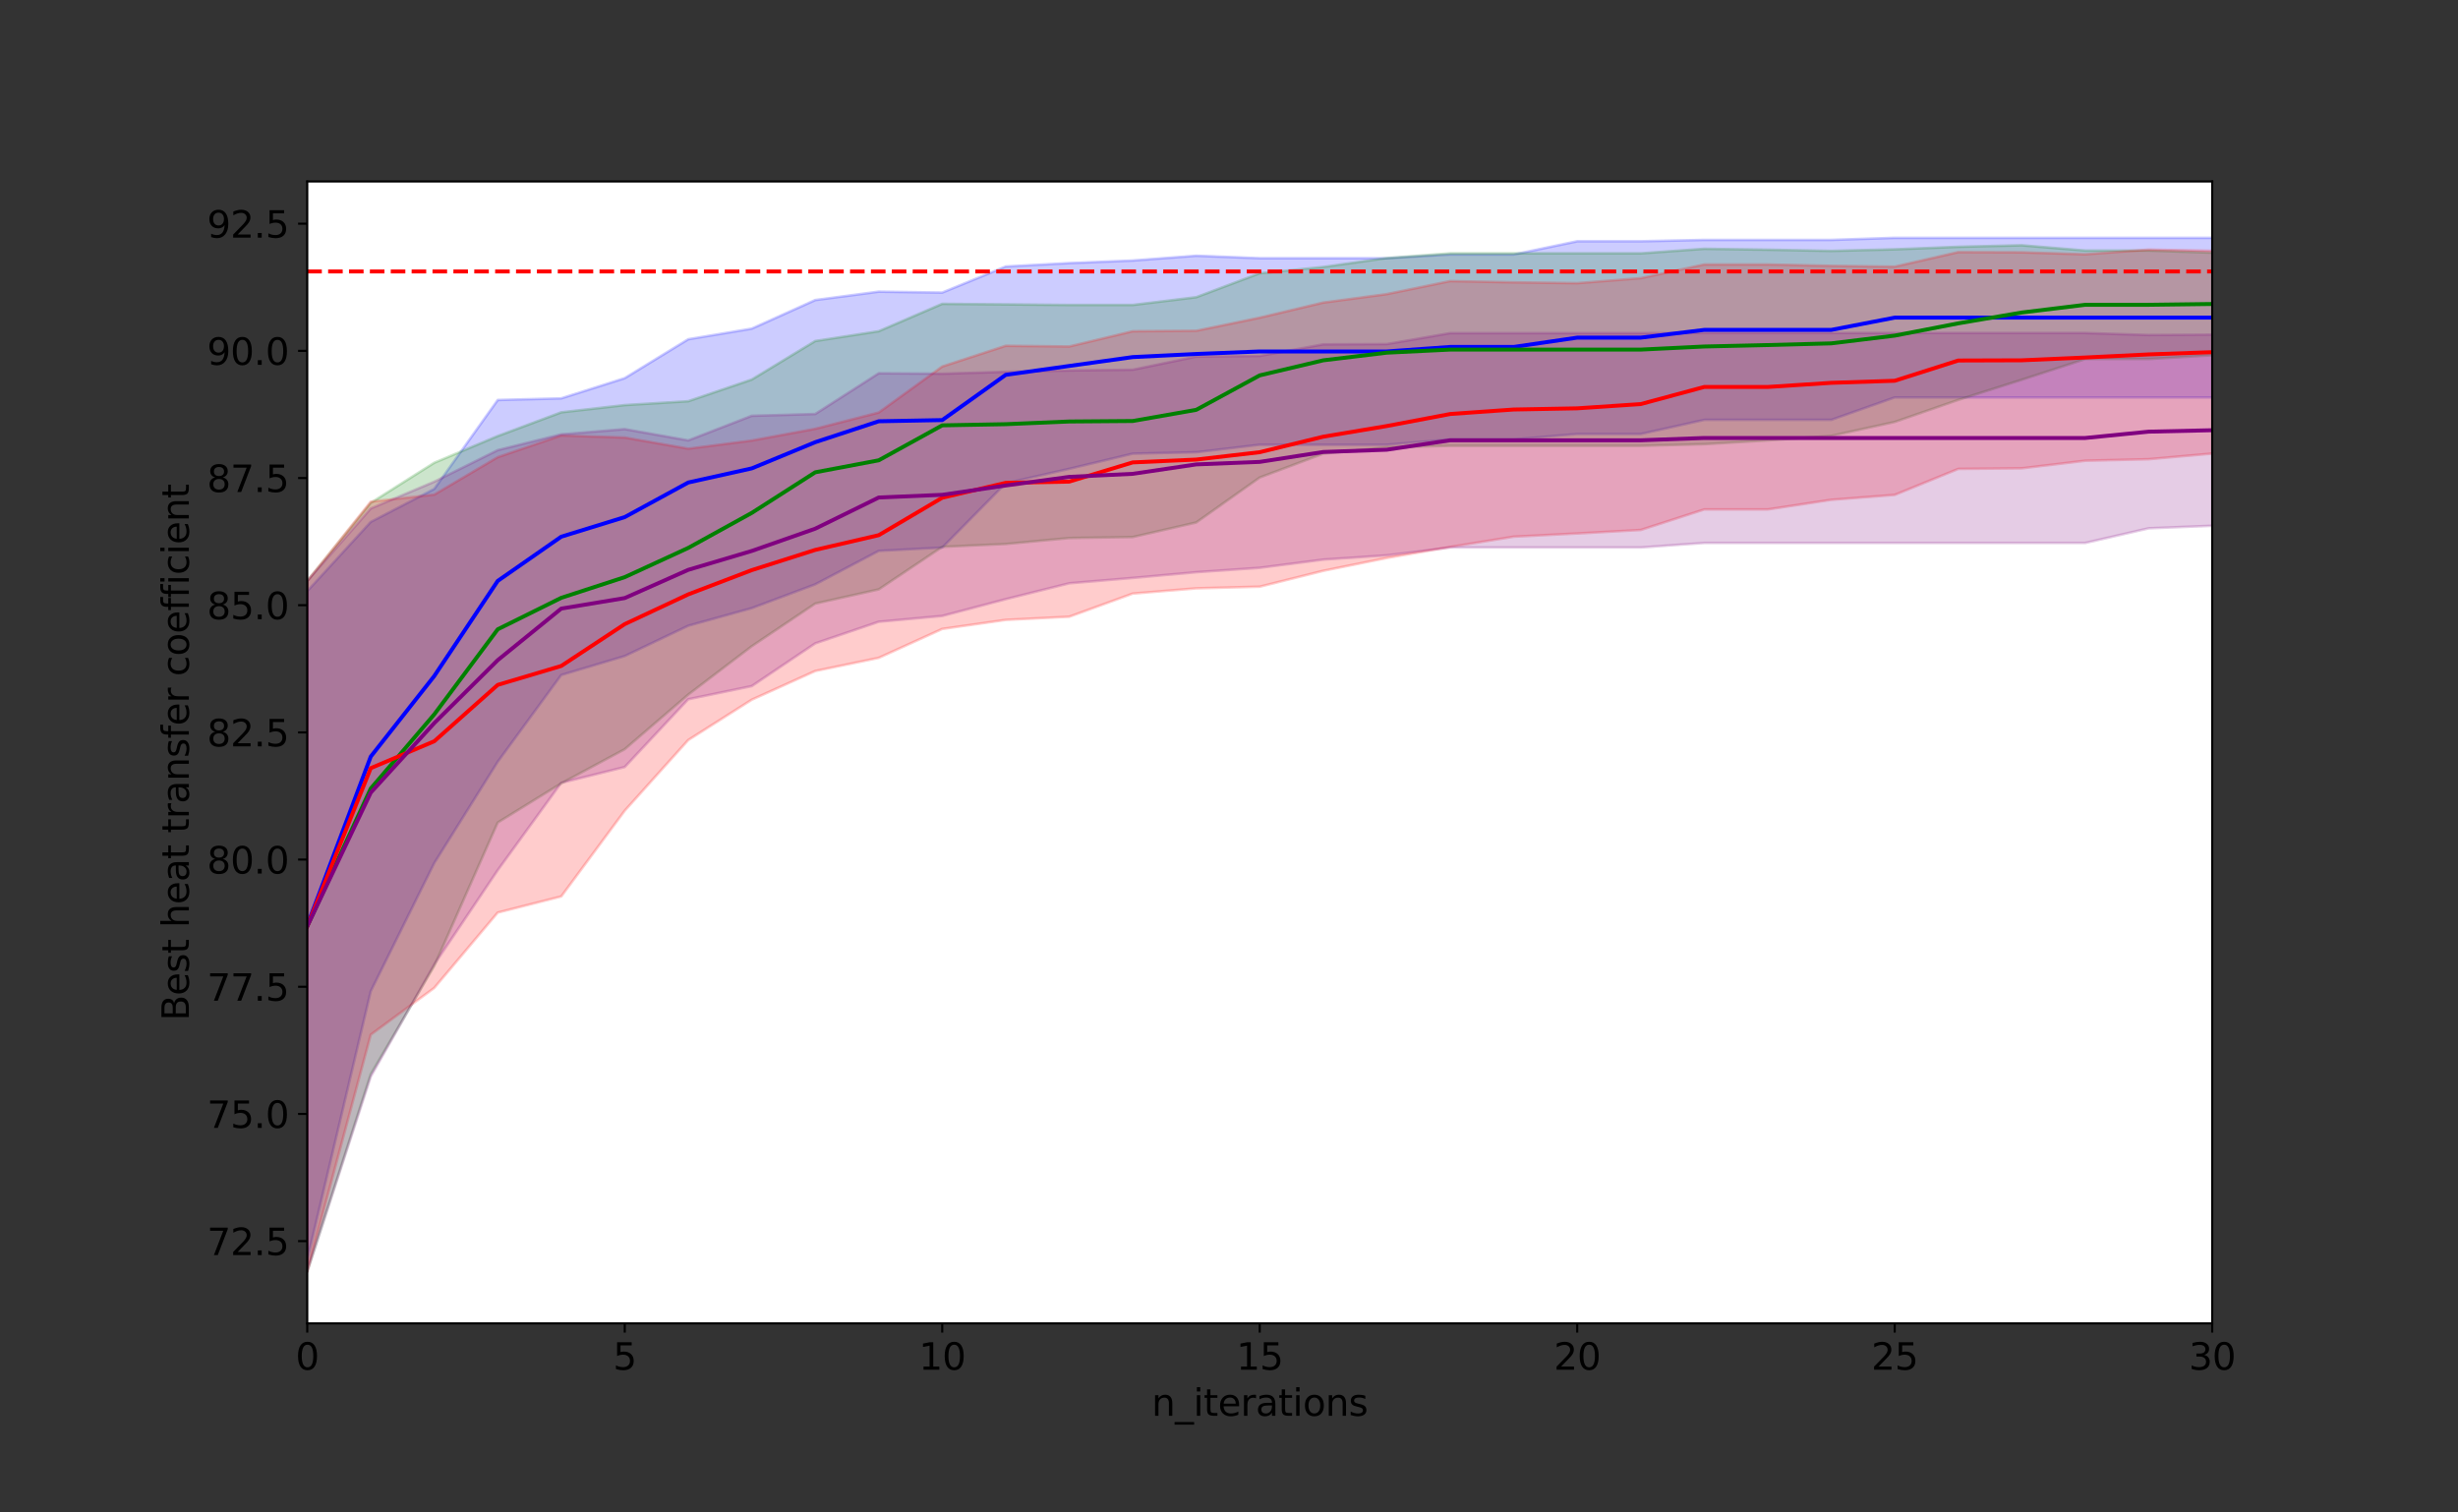 <?xml version="1.0" encoding="utf-8" standalone="no"?>
<!DOCTYPE svg PUBLIC "-//W3C//DTD SVG 1.1//EN"
  "http://www.w3.org/Graphics/SVG/1.1/DTD/svg11.dtd">
<svg height="576pt" version="1.1" viewBox="0 0 936 576" width="936pt" xmlns="http://www.w3.org/2000/svg" xmlns:xlink="http://www.w3.org/1999/xlink">
 <rect x="0" y="0" width="936" height="576" fill="#333333" stroke="none"/>
 <defs>
  <style type="text/css">*{stroke-linecap:butt;stroke-linejoin:round;}</style>
 </defs>
 <g id="figure_1">
  <g id="patch_1">
   <path d="M 0 576 
L 936 576 
L 936 0 
L 0 0 
z
" style="fill:none;"/>
  </g>
  <g id="axes_1">
   <g id="patch_2">
    <path d="M 117 504 
L 842.4 504 
L 842.4 69.12 
L 117 69.12 
z
" style="fill:#ffffff;"/>
   </g>
   <g id="PolyCollection_1">
    <path clip-path="url(#pd4ab87776d)" d="M 117 225.129 
L 117 479.734 
L 141.18 377.523 
L 165.36 328.72 
L 189.54 290.116 
L 213.72 257.074 
L 237.9 249.844 
L 262.08 238.315 
L 286.26 231.603 
L 310.44 222.544 
L 334.62 209.804 
L 358.8 208.542 
L 382.98 184.023 
L 407.16 178.545 
L 431.34 172.767 
L 455.52 172.23 
L 479.7 169.368 
L 503.88 169.368 
L 528.06 169.368 
L 552.24 167.328 
L 576.42 167.328 
L 600.6 165.282 
L 624.78 165.282 
L 648.96 159.904 
L 673.14 159.904 
L 697.32 159.904 
L 721.5 151.355 
L 745.68 151.355 
L 769.86 151.355 
L 794.04 151.355 
L 818.22 151.355 
L 842.4 151.355 
L 866.58 150.376 
L 890.76 150.376 
L 914.94 150.376 
L 939.12 150.376 
L 963.3 150.376 
L 987.48 150.376 
L 1011.66 150.376 
L 1035.84 150.376 
L 1060.02 150.376 
L 1084.2 150.376 
L 1108.38 150.376 
L 1132.56 150.376 
L 1156.74 150.376 
L 1180.92 150.376 
L 1205.1 150.376 
L 1229.28 150.376 
L 1253.46 150.376 
L 1277.64 150.376 
L 1301.82 150.376 
L 1326 150.376 
L 1326 89.192 
L 1326 89.192 
L 1301.82 89.192 
L 1277.64 89.192 
L 1253.46 89.192 
L 1229.28 89.192 
L 1205.1 89.192 
L 1180.92 89.192 
L 1156.74 89.192 
L 1132.56 89.192 
L 1108.38 89.192 
L 1084.2 89.192 
L 1060.02 89.192 
L 1035.84 89.192 
L 1011.66 89.192 
L 987.48 89.192 
L 963.3 89.192 
L 939.12 89.192 
L 914.94 89.192 
L 890.76 89.192 
L 866.58 89.192 
L 842.4 90.573 
L 818.22 90.573 
L 794.04 90.573 
L 769.86 90.573 
L 745.68 90.573 
L 721.5 90.573 
L 697.32 91.37 
L 673.14 91.37 
L 648.96 91.37 
L 624.78 91.882 
L 600.6 91.882 
L 576.42 96.915 
L 552.24 96.915 
L 528.06 98.332 
L 503.88 98.332 
L 479.7 98.332 
L 455.52 97.392 
L 431.34 99.215 
L 407.16 100.195 
L 382.98 101.489 
L 358.8 111.426 
L 334.62 111.074 
L 310.44 114.268 
L 286.26 125.163 
L 262.08 129.198 
L 237.9 144.012 
L 213.72 151.715 
L 189.54 152.33 
L 165.36 186.207 
L 141.18 198.764 
L 117 225.129 
z
" style="fill:#0000ff;fill-opacity:0.2;stroke:#0000ff;stroke-opacity:0.2;"/>
   </g>
   <g id="PolyCollection_2">
    <path clip-path="url(#pd4ab87776d)" d="M 117 221.269 
L 117 484.233 
L 141.18 409.091 
L 165.36 367.882 
L 189.54 313.255 
L 213.72 298.33 
L 237.9 285.32 
L 262.08 264.53 
L 286.26 246.117 
L 310.44 229.865 
L 334.62 224.461 
L 358.8 208.262 
L 382.98 207.173 
L 407.16 204.904 
L 431.34 204.529 
L 455.52 198.975 
L 479.7 181.848 
L 503.88 172.774 
L 528.06 170.371 
L 552.24 169.793 
L 576.42 169.793 
L 600.6 169.793 
L 624.78 169.793 
L 648.96 169.168 
L 673.14 167.729 
L 697.32 165.981 
L 721.5 160.689 
L 745.68 152.305 
L 769.86 144.635 
L 794.04 136.743 
L 818.22 136.743 
L 842.4 135.307 
L 866.58 134.127 
L 890.76 132.875 
L 914.94 132.875 
L 939.12 132.875 
L 963.3 121.278 
L 987.48 121.278 
L 1011.66 119.503 
L 1035.84 119.503 
L 1060.02 119.503 
L 1084.2 119.503 
L 1108.38 119.503 
L 1132.56 119.503 
L 1156.74 119.503 
L 1180.92 119.503 
L 1205.1 119.503 
L 1229.28 119.503 
L 1253.46 119.503 
L 1277.64 119.503 
L 1301.82 119.503 
L 1326 119.503 
L 1326 99.066 
L 1326 99.066 
L 1301.82 99.066 
L 1277.64 99.066 
L 1253.46 99.066 
L 1229.28 99.066 
L 1205.1 99.066 
L 1180.92 99.066 
L 1156.74 99.066 
L 1132.56 99.066 
L 1108.38 99.066 
L 1084.2 99.066 
L 1060.02 99.066 
L 1035.84 99.066 
L 1011.66 99.066 
L 987.48 99.65 
L 963.3 99.65 
L 939.12 93.942 
L 914.94 93.942 
L 890.76 93.942 
L 866.58 95.05 
L 842.4 96.23 
L 818.22 95.414 
L 794.04 95.414 
L 769.86 93.411 
L 745.68 93.989 
L 721.5 94.951 
L 697.32 95.548 
L 673.14 95.09 
L 648.96 94.748 
L 624.78 96.482 
L 600.6 96.482 
L 576.42 96.482 
L 552.24 96.482 
L 528.06 98.264 
L 503.88 101.678 
L 479.7 104.068 
L 455.52 113.186 
L 431.34 116.14 
L 407.16 116.14 
L 382.98 115.917 
L 358.8 115.71 
L 334.62 126.14 
L 310.44 129.876 
L 286.26 144.552 
L 262.08 152.799 
L 237.9 154.27 
L 213.72 157.026 
L 189.54 166.059 
L 165.36 176.246 
L 141.18 191.519 
L 117 221.269 
z
" style="fill:#008000;fill-opacity:0.2;stroke:#008000;stroke-opacity:0.2;"/>
   </g>
   <g id="PolyCollection_3">
    <path clip-path="url(#pd4ab87776d)" d="M 117 221.269 
L 117 484.233 
L 141.18 394.049 
L 165.36 376.239 
L 189.54 347.543 
L 213.72 341.394 
L 237.9 308.742 
L 262.08 281.841 
L 286.26 266.487 
L 310.44 255.546 
L 334.62 250.532 
L 358.8 239.525 
L 382.98 236.078 
L 407.16 234.875 
L 431.34 226.056 
L 455.52 224.07 
L 479.7 223.435 
L 503.88 217.383 
L 528.06 212.496 
L 552.24 208.285 
L 576.42 204.385 
L 600.6 203.168 
L 624.78 201.834 
L 648.96 194.013 
L 673.14 194.013 
L 697.32 190.348 
L 721.5 188.471 
L 745.68 178.58 
L 769.86 178.348 
L 794.04 175.453 
L 818.22 174.88 
L 842.4 172.732 
L 866.58 165.773 
L 890.76 165.034 
L 914.94 159.635 
L 939.12 159.635 
L 963.3 159.635 
L 987.48 151.987 
L 1011.66 151.987 
L 1035.84 151.987 
L 1060.02 151.987 
L 1084.2 151.043 
L 1108.38 151.043 
L 1132.56 150.052 
L 1156.74 150.052 
L 1180.92 150.052 
L 1205.1 150.052 
L 1229.28 150.052 
L 1253.46 150.052 
L 1277.64 150.052 
L 1301.82 150.052 
L 1326 150.052 
L 1326 88.887 
L 1326 88.887 
L 1301.82 88.887 
L 1277.64 88.887 
L 1253.46 88.887 
L 1229.28 88.887 
L 1205.1 88.887 
L 1180.92 88.887 
L 1156.74 88.887 
L 1132.56 88.887 
L 1108.38 90.256 
L 1084.2 90.256 
L 1060.02 91.672 
L 1035.84 91.672 
L 1011.66 91.672 
L 987.48 91.672 
L 963.3 91.01 
L 939.12 91.01 
L 914.94 91.01 
L 890.76 91.5 
L 866.58 93.121 
L 842.4 95.508 
L 818.22 95.062 
L 794.04 96.849 
L 769.86 96.09 
L 745.68 96.018 
L 721.5 101.554 
L 697.32 101.247 
L 673.14 100.725 
L 648.96 100.725 
L 624.78 105.939 
L 600.6 107.848 
L 576.42 107.528 
L 552.24 107.051 
L 528.06 112.011 
L 503.88 115.234 
L 479.7 120.987 
L 455.52 125.969 
L 431.34 126.149 
L 407.16 131.955 
L 382.98 131.685 
L 358.8 139.587 
L 334.62 157.099 
L 310.44 163.304 
L 286.26 167.771 
L 262.08 170.876 
L 237.9 166.628 
L 213.72 165.85 
L 189.54 174.106 
L 165.36 188.363 
L 141.18 191.045 
L 117 221.269 
z
" style="fill:#ff0000;fill-opacity:0.2;stroke:#ff0000;stroke-opacity:0.2;"/>
   </g>
   <g id="PolyCollection_4">
    <path clip-path="url(#pd4ab87776d)" d="M 117 221.269 
L 117 484.233 
L 141.18 410.06 
L 165.36 367.329 
L 189.54 331.4 
L 213.72 298.133 
L 237.9 292.111 
L 262.08 266.303 
L 286.26 261.301 
L 310.44 245.022 
L 334.62 236.787 
L 358.8 234.577 
L 382.98 228.18 
L 407.16 222.141 
L 431.34 220.1 
L 455.52 217.915 
L 479.7 216.244 
L 503.88 213.122 
L 528.06 211.496 
L 552.24 208.492 
L 576.42 208.492 
L 600.6 208.492 
L 624.78 208.492 
L 648.96 206.773 
L 673.14 206.773 
L 697.32 206.773 
L 721.5 206.773 
L 745.68 206.773 
L 769.86 206.773 
L 794.04 206.773 
L 818.22 201.198 
L 842.4 200.241 
L 866.58 200.241 
L 890.76 200.241 
L 914.94 200.241 
L 939.12 200.241 
L 963.3 199.272 
L 987.48 199.272 
L 1011.66 199.272 
L 1035.84 199.272 
L 1060.02 199.272 
L 1084.2 199.272 
L 1108.38 198.288 
L 1132.56 194.228 
L 1156.74 191.376 
L 1180.92 191.376 
L 1205.1 191.376 
L 1229.28 191.376 
L 1253.46 190.27 
L 1277.64 190.27 
L 1301.82 190.27 
L 1326 190.27 
L 1326 120.771 
L 1326 120.771 
L 1301.82 120.771 
L 1277.64 120.771 
L 1253.46 120.771 
L 1229.28 120.763 
L 1205.1 120.763 
L 1180.92 120.763 
L 1156.74 120.763 
L 1132.56 123.8 
L 1108.38 127.203 
L 1084.2 127.317 
L 1060.02 127.317 
L 1035.84 127.317 
L 1011.66 127.317 
L 987.48 127.317 
L 963.3 127.317 
L 939.12 127.445 
L 914.94 127.445 
L 890.76 127.445 
L 866.58 127.445 
L 842.4 127.445 
L 818.22 127.585 
L 794.04 126.823 
L 769.86 126.823 
L 745.68 126.823 
L 721.5 126.823 
L 697.32 126.823 
L 673.14 126.823 
L 648.96 126.823 
L 624.78 126.866 
L 600.6 126.866 
L 576.42 126.866 
L 552.24 126.866 
L 528.06 131.04 
L 503.88 131.144 
L 479.7 135.557 
L 455.52 135.808 
L 431.34 140.8 
L 407.16 141.082 
L 382.98 141.607 
L 358.8 142.317 
L 334.62 142.155 
L 310.44 157.66 
L 286.26 158.349 
L 262.08 167.725 
L 237.9 163.423 
L 213.72 165.416 
L 189.54 171.424 
L 165.36 183.451 
L 141.18 193.656 
L 117 221.269 
z
" style="fill:#800080;fill-opacity:0.2;stroke:#800080;stroke-opacity:0.2;"/>
   </g>
   <g id="matplotlib.axis_1">
    <g id="xtick_1">
     <g id="line2d_1">
      <defs>
       <path d="M 0 0 
L 0 3.5 
" id="mbd898e1355" style="stroke:#000000;stroke-width:0.8;"/>
      </defs>
      <g>
       <use style="stroke:#000000;stroke-width:0.8;" x="117" xlink:href="#mbd898e1355" y="504"/>
      </g>
     </g>
     <g id="text_1">
      <!-- 0 -->
      <g transform="translate(112.546 521.638)scale(0.14 -0.14)">
       <defs>
        <path d="M 2034 4250 
Q 1547 4250 1301 3770 
Q 1056 3291 1056 2328 
Q 1056 1369 1301 889 
Q 1547 409 2034 409 
Q 2525 409 2770 889 
Q 3016 1369 3016 2328 
Q 3016 3291 2770 3770 
Q 2525 4250 2034 4250 
z
M 2034 4750 
Q 2819 4750 3233 4129 
Q 3647 3509 3647 2328 
Q 3647 1150 3233 529 
Q 2819 -91 2034 -91 
Q 1250 -91 836 529 
Q 422 1150 422 2328 
Q 422 3509 836 4129 
Q 1250 4750 2034 4750 
z
" id="DejaVuSans-30" transform="scale(0.016)"/>
       </defs>
       <use xlink:href="#DejaVuSans-30"/>
      </g>
     </g>
    </g>
    <g id="xtick_2">
     <g id="line2d_2">
      <g>
       <use style="stroke:#000000;stroke-width:0.8;" x="237.9" xlink:href="#mbd898e1355" y="504"/>
      </g>
     </g>
     <g id="text_2">
      <!-- 5 -->
      <g transform="translate(233.446 521.638)scale(0.14 -0.14)">
       <defs>
        <path d="M 691 4666 
L 3169 4666 
L 3169 4134 
L 1269 4134 
L 1269 2991 
Q 1406 3038 1543 3061 
Q 1681 3084 1819 3084 
Q 2600 3084 3056 2656 
Q 3513 2228 3513 1497 
Q 3513 744 3044 326 
Q 2575 -91 1722 -91 
Q 1428 -91 1123 -41 
Q 819 9 494 109 
L 494 744 
Q 775 591 1075 516 
Q 1375 441 1709 441 
Q 2250 441 2565 725 
Q 2881 1009 2881 1497 
Q 2881 1984 2565 2268 
Q 2250 2553 1709 2553 
Q 1456 2553 1204 2497 
Q 953 2441 691 2322 
L 691 4666 
z
" id="DejaVuSans-35" transform="scale(0.016)"/>
       </defs>
       <use xlink:href="#DejaVuSans-35"/>
      </g>
     </g>
    </g>
    <g id="xtick_3">
     <g id="line2d_3">
      <g>
       <use style="stroke:#000000;stroke-width:0.8;" x="358.8" xlink:href="#mbd898e1355" y="504"/>
      </g>
     </g>
     <g id="text_3">
      <!-- 10 -->
      <g transform="translate(349.892 521.638)scale(0.14 -0.14)">
       <defs>
        <path d="M 794 531 
L 1825 531 
L 1825 4091 
L 703 3866 
L 703 4441 
L 1819 4666 
L 2450 4666 
L 2450 531 
L 3481 531 
L 3481 0 
L 794 0 
L 794 531 
z
" id="DejaVuSans-31" transform="scale(0.016)"/>
       </defs>
       <use xlink:href="#DejaVuSans-31"/>
       <use x="63.623" xlink:href="#DejaVuSans-30"/>
      </g>
     </g>
    </g>
    <g id="xtick_4">
     <g id="line2d_4">
      <g>
       <use style="stroke:#000000;stroke-width:0.8;" x="479.7" xlink:href="#mbd898e1355" y="504"/>
      </g>
     </g>
     <g id="text_4">
      <!-- 15 -->
      <g transform="translate(470.793 521.638)scale(0.14 -0.14)">
       <use xlink:href="#DejaVuSans-31"/>
       <use x="63.623" xlink:href="#DejaVuSans-35"/>
      </g>
     </g>
    </g>
    <g id="xtick_5">
     <g id="line2d_5">
      <g>
       <use style="stroke:#000000;stroke-width:0.8;" x="600.6" xlink:href="#mbd898e1355" y="504"/>
      </g>
     </g>
     <g id="text_5">
      <!-- 20 -->
      <g transform="translate(591.692 521.638)scale(0.14 -0.14)">
       <defs>
        <path d="M 1228 531 
L 3431 531 
L 3431 0 
L 469 0 
L 469 531 
Q 828 903 1448 1529 
Q 2069 2156 2228 2338 
Q 2531 2678 2651 2914 
Q 2772 3150 2772 3378 
Q 2772 3750 2511 3984 
Q 2250 4219 1831 4219 
Q 1534 4219 1204 4116 
Q 875 4013 500 3803 
L 500 4441 
Q 881 4594 1212 4672 
Q 1544 4750 1819 4750 
Q 2544 4750 2975 4387 
Q 3406 4025 3406 3419 
Q 3406 3131 3298 2873 
Q 3191 2616 2906 2266 
Q 2828 2175 2409 1742 
Q 1991 1309 1228 531 
z
" id="DejaVuSans-32" transform="scale(0.016)"/>
       </defs>
       <use xlink:href="#DejaVuSans-32"/>
       <use x="63.623" xlink:href="#DejaVuSans-30"/>
      </g>
     </g>
    </g>
    <g id="xtick_6">
     <g id="line2d_6">
      <g>
       <use style="stroke:#000000;stroke-width:0.8;" x="721.5" xlink:href="#mbd898e1355" y="504"/>
      </g>
     </g>
     <g id="text_6">
      <!-- 25 -->
      <g transform="translate(712.592 521.638)scale(0.14 -0.14)">
       <use xlink:href="#DejaVuSans-32"/>
       <use x="63.623" xlink:href="#DejaVuSans-35"/>
      </g>
     </g>
    </g>
    <g id="xtick_7">
     <g id="line2d_7">
      <g>
       <use style="stroke:#000000;stroke-width:0.8;" x="842.4" xlink:href="#mbd898e1355" y="504"/>
      </g>
     </g>
     <g id="text_7">
      <!-- 30 -->
      <g transform="translate(833.492 521.638)scale(0.14 -0.14)">
       <defs>
        <path d="M 2597 2516 
Q 3050 2419 3304 2112 
Q 3559 1806 3559 1356 
Q 3559 666 3084 287 
Q 2609 -91 1734 -91 
Q 1441 -91 1130 -33 
Q 819 25 488 141 
L 488 750 
Q 750 597 1062 519 
Q 1375 441 1716 441 
Q 2309 441 2620 675 
Q 2931 909 2931 1356 
Q 2931 1769 2642 2001 
Q 2353 2234 1838 2234 
L 1294 2234 
L 1294 2753 
L 1863 2753 
Q 2328 2753 2575 2939 
Q 2822 3125 2822 3475 
Q 2822 3834 2567 4026 
Q 2313 4219 1838 4219 
Q 1578 4219 1281 4162 
Q 984 4106 628 3988 
L 628 4550 
Q 988 4650 1302 4700 
Q 1616 4750 1894 4750 
Q 2613 4750 3031 4423 
Q 3450 4097 3450 3541 
Q 3450 3153 3228 2886 
Q 3006 2619 2597 2516 
z
" id="DejaVuSans-33" transform="scale(0.016)"/>
       </defs>
       <use xlink:href="#DejaVuSans-33"/>
       <use x="63.623" xlink:href="#DejaVuSans-30"/>
      </g>
     </g>
    </g>
    <g id="text_8">
     <!-- n_iterations -->
     <g transform="translate(438.545 539.187)scale(0.14 -0.14)">
      <defs>
       <path d="M 3513 2113 
L 3513 0 
L 2938 0 
L 2938 2094 
Q 2938 2591 2744 2837 
Q 2550 3084 2163 3084 
Q 1697 3084 1428 2787 
Q 1159 2491 1159 1978 
L 1159 0 
L 581 0 
L 581 3500 
L 1159 3500 
L 1159 2956 
Q 1366 3272 1645 3428 
Q 1925 3584 2291 3584 
Q 2894 3584 3203 3211 
Q 3513 2838 3513 2113 
z
" id="DejaVuSans-6e" transform="scale(0.016)"/>
       <path d="M 3263 -1063 
L 3263 -1509 
L -63 -1509 
L -63 -1063 
L 3263 -1063 
z
" id="DejaVuSans-5f" transform="scale(0.016)"/>
       <path d="M 603 3500 
L 1178 3500 
L 1178 0 
L 603 0 
L 603 3500 
z
M 603 4863 
L 1178 4863 
L 1178 4134 
L 603 4134 
L 603 4863 
z
" id="DejaVuSans-69" transform="scale(0.016)"/>
       <path d="M 1172 4494 
L 1172 3500 
L 2356 3500 
L 2356 3053 
L 1172 3053 
L 1172 1153 
Q 1172 725 1289 603 
Q 1406 481 1766 481 
L 2356 481 
L 2356 0 
L 1766 0 
Q 1100 0 847 248 
Q 594 497 594 1153 
L 594 3053 
L 172 3053 
L 172 3500 
L 594 3500 
L 594 4494 
L 1172 4494 
z
" id="DejaVuSans-74" transform="scale(0.016)"/>
       <path d="M 3597 1894 
L 3597 1613 
L 953 1613 
Q 991 1019 1311 708 
Q 1631 397 2203 397 
Q 2534 397 2845 478 
Q 3156 559 3463 722 
L 3463 178 
Q 3153 47 2828 -22 
Q 2503 -91 2169 -91 
Q 1331 -91 842 396 
Q 353 884 353 1716 
Q 353 2575 817 3079 
Q 1281 3584 2069 3584 
Q 2775 3584 3186 3129 
Q 3597 2675 3597 1894 
z
M 3022 2063 
Q 3016 2534 2758 2815 
Q 2500 3097 2075 3097 
Q 1594 3097 1305 2825 
Q 1016 2553 972 2059 
L 3022 2063 
z
" id="DejaVuSans-65" transform="scale(0.016)"/>
       <path d="M 2631 2963 
Q 2534 3019 2420 3045 
Q 2306 3072 2169 3072 
Q 1681 3072 1420 2755 
Q 1159 2438 1159 1844 
L 1159 0 
L 581 0 
L 581 3500 
L 1159 3500 
L 1159 2956 
Q 1341 3275 1631 3429 
Q 1922 3584 2338 3584 
Q 2397 3584 2469 3576 
Q 2541 3569 2628 3553 
L 2631 2963 
z
" id="DejaVuSans-72" transform="scale(0.016)"/>
       <path d="M 2194 1759 
Q 1497 1759 1228 1600 
Q 959 1441 959 1056 
Q 959 750 1161 570 
Q 1363 391 1709 391 
Q 2188 391 2477 730 
Q 2766 1069 2766 1631 
L 2766 1759 
L 2194 1759 
z
M 3341 1997 
L 3341 0 
L 2766 0 
L 2766 531 
Q 2569 213 2275 61 
Q 1981 -91 1556 -91 
Q 1019 -91 701 211 
Q 384 513 384 1019 
Q 384 1609 779 1909 
Q 1175 2209 1959 2209 
L 2766 2209 
L 2766 2266 
Q 2766 2663 2505 2880 
Q 2244 3097 1772 3097 
Q 1472 3097 1187 3025 
Q 903 2953 641 2809 
L 641 3341 
Q 956 3463 1253 3523 
Q 1550 3584 1831 3584 
Q 2591 3584 2966 3190 
Q 3341 2797 3341 1997 
z
" id="DejaVuSans-61" transform="scale(0.016)"/>
       <path d="M 1959 3097 
Q 1497 3097 1228 2736 
Q 959 2375 959 1747 
Q 959 1119 1226 758 
Q 1494 397 1959 397 
Q 2419 397 2687 759 
Q 2956 1122 2956 1747 
Q 2956 2369 2687 2733 
Q 2419 3097 1959 3097 
z
M 1959 3584 
Q 2709 3584 3137 3096 
Q 3566 2609 3566 1747 
Q 3566 888 3137 398 
Q 2709 -91 1959 -91 
Q 1206 -91 779 398 
Q 353 888 353 1747 
Q 353 2609 779 3096 
Q 1206 3584 1959 3584 
z
" id="DejaVuSans-6f" transform="scale(0.016)"/>
       <path d="M 2834 3397 
L 2834 2853 
Q 2591 2978 2328 3040 
Q 2066 3103 1784 3103 
Q 1356 3103 1142 2972 
Q 928 2841 928 2578 
Q 928 2378 1081 2264 
Q 1234 2150 1697 2047 
L 1894 2003 
Q 2506 1872 2764 1633 
Q 3022 1394 3022 966 
Q 3022 478 2636 193 
Q 2250 -91 1575 -91 
Q 1294 -91 989 -36 
Q 684 19 347 128 
L 347 722 
Q 666 556 975 473 
Q 1284 391 1588 391 
Q 1994 391 2212 530 
Q 2431 669 2431 922 
Q 2431 1156 2273 1281 
Q 2116 1406 1581 1522 
L 1381 1569 
Q 847 1681 609 1914 
Q 372 2147 372 2553 
Q 372 3047 722 3315 
Q 1072 3584 1716 3584 
Q 2034 3584 2315 3537 
Q 2597 3491 2834 3397 
z
" id="DejaVuSans-73" transform="scale(0.016)"/>
      </defs>
      <use xlink:href="#DejaVuSans-6e"/>
      <use x="63.379" xlink:href="#DejaVuSans-5f"/>
      <use x="113.379" xlink:href="#DejaVuSans-69"/>
      <use x="141.162" xlink:href="#DejaVuSans-74"/>
      <use x="180.371" xlink:href="#DejaVuSans-65"/>
      <use x="241.895" xlink:href="#DejaVuSans-72"/>
      <use x="283.008" xlink:href="#DejaVuSans-61"/>
      <use x="344.287" xlink:href="#DejaVuSans-74"/>
      <use x="383.496" xlink:href="#DejaVuSans-69"/>
      <use x="411.279" xlink:href="#DejaVuSans-6f"/>
      <use x="472.461" xlink:href="#DejaVuSans-6e"/>
      <use x="535.84" xlink:href="#DejaVuSans-73"/>
     </g>
    </g>
   </g>
   <g id="matplotlib.axis_2">
    <g id="ytick_1">
     <g id="line2d_8">
      <defs>
       <path d="M 0 0 
L -3.5 0 
" id="m579e24dc17" style="stroke:#000000;stroke-width:0.8;"/>
      </defs>
      <g>
       <use style="stroke:#000000;stroke-width:0.8;" x="117" xlink:href="#m579e24dc17" y="472.663"/>
      </g>
     </g>
     <g id="text_9">
      <!-- 72.5 -->
      <g transform="translate(78.828 477.982)scale(0.14 -0.14)">
       <defs>
        <path d="M 525 4666 
L 3525 4666 
L 3525 4397 
L 1831 0 
L 1172 0 
L 2766 4134 
L 525 4134 
L 525 4666 
z
" id="DejaVuSans-37" transform="scale(0.016)"/>
        <path d="M 684 794 
L 1344 794 
L 1344 0 
L 684 0 
L 684 794 
z
" id="DejaVuSans-2e" transform="scale(0.016)"/>
       </defs>
       <use xlink:href="#DejaVuSans-37"/>
       <use x="63.623" xlink:href="#DejaVuSans-32"/>
       <use x="127.246" xlink:href="#DejaVuSans-2e"/>
       <use x="159.033" xlink:href="#DejaVuSans-35"/>
      </g>
     </g>
    </g>
    <g id="ytick_2">
     <g id="line2d_9">
      <g>
       <use style="stroke:#000000;stroke-width:0.8;" x="117" xlink:href="#m579e24dc17" y="424.228"/>
      </g>
     </g>
     <g id="text_10">
      <!-- 75.0 -->
      <g transform="translate(78.828 429.547)scale(0.14 -0.14)">
       <use xlink:href="#DejaVuSans-37"/>
       <use x="63.623" xlink:href="#DejaVuSans-35"/>
       <use x="127.246" xlink:href="#DejaVuSans-2e"/>
       <use x="159.033" xlink:href="#DejaVuSans-30"/>
      </g>
     </g>
    </g>
    <g id="ytick_3">
     <g id="line2d_10">
      <g>
       <use style="stroke:#000000;stroke-width:0.8;" x="117" xlink:href="#m579e24dc17" y="375.794"/>
      </g>
     </g>
     <g id="text_11">
      <!-- 77.5 -->
      <g transform="translate(78.828 381.113)scale(0.14 -0.14)">
       <use xlink:href="#DejaVuSans-37"/>
       <use x="63.623" xlink:href="#DejaVuSans-37"/>
       <use x="127.246" xlink:href="#DejaVuSans-2e"/>
       <use x="159.033" xlink:href="#DejaVuSans-35"/>
      </g>
     </g>
    </g>
    <g id="ytick_4">
     <g id="line2d_11">
      <g>
       <use style="stroke:#000000;stroke-width:0.8;" x="117" xlink:href="#m579e24dc17" y="327.36"/>
      </g>
     </g>
     <g id="text_12">
      <!-- 80.0 -->
      <g transform="translate(78.828 332.679)scale(0.14 -0.14)">
       <defs>
        <path d="M 2034 2216 
Q 1584 2216 1326 1975 
Q 1069 1734 1069 1313 
Q 1069 891 1326 650 
Q 1584 409 2034 409 
Q 2484 409 2743 651 
Q 3003 894 3003 1313 
Q 3003 1734 2745 1975 
Q 2488 2216 2034 2216 
z
M 1403 2484 
Q 997 2584 770 2862 
Q 544 3141 544 3541 
Q 544 4100 942 4425 
Q 1341 4750 2034 4750 
Q 2731 4750 3128 4425 
Q 3525 4100 3525 3541 
Q 3525 3141 3298 2862 
Q 3072 2584 2669 2484 
Q 3125 2378 3379 2068 
Q 3634 1759 3634 1313 
Q 3634 634 3220 271 
Q 2806 -91 2034 -91 
Q 1263 -91 848 271 
Q 434 634 434 1313 
Q 434 1759 690 2068 
Q 947 2378 1403 2484 
z
M 1172 3481 
Q 1172 3119 1398 2916 
Q 1625 2713 2034 2713 
Q 2441 2713 2670 2916 
Q 2900 3119 2900 3481 
Q 2900 3844 2670 4047 
Q 2441 4250 2034 4250 
Q 1625 4250 1398 4047 
Q 1172 3844 1172 3481 
z
" id="DejaVuSans-38" transform="scale(0.016)"/>
       </defs>
       <use xlink:href="#DejaVuSans-38"/>
       <use x="63.623" xlink:href="#DejaVuSans-30"/>
       <use x="127.246" xlink:href="#DejaVuSans-2e"/>
       <use x="159.033" xlink:href="#DejaVuSans-30"/>
      </g>
     </g>
    </g>
    <g id="ytick_5">
     <g id="line2d_12">
      <g>
       <use style="stroke:#000000;stroke-width:0.8;" x="117" xlink:href="#m579e24dc17" y="278.926"/>
      </g>
     </g>
     <g id="text_13">
      <!-- 82.5 -->
      <g transform="translate(78.828 284.245)scale(0.14 -0.14)">
       <use xlink:href="#DejaVuSans-38"/>
       <use x="63.623" xlink:href="#DejaVuSans-32"/>
       <use x="127.246" xlink:href="#DejaVuSans-2e"/>
       <use x="159.033" xlink:href="#DejaVuSans-35"/>
      </g>
     </g>
    </g>
    <g id="ytick_6">
     <g id="line2d_13">
      <g>
       <use style="stroke:#000000;stroke-width:0.8;" x="117" xlink:href="#m579e24dc17" y="230.491"/>
      </g>
     </g>
     <g id="text_14">
      <!-- 85.0 -->
      <g transform="translate(78.828 235.81)scale(0.14 -0.14)">
       <use xlink:href="#DejaVuSans-38"/>
       <use x="63.623" xlink:href="#DejaVuSans-35"/>
       <use x="127.246" xlink:href="#DejaVuSans-2e"/>
       <use x="159.033" xlink:href="#DejaVuSans-30"/>
      </g>
     </g>
    </g>
    <g id="ytick_7">
     <g id="line2d_14">
      <g>
       <use style="stroke:#000000;stroke-width:0.8;" x="117" xlink:href="#m579e24dc17" y="182.057"/>
      </g>
     </g>
     <g id="text_15">
      <!-- 87.5 -->
      <g transform="translate(78.828 187.376)scale(0.14 -0.14)">
       <use xlink:href="#DejaVuSans-38"/>
       <use x="63.623" xlink:href="#DejaVuSans-37"/>
       <use x="127.246" xlink:href="#DejaVuSans-2e"/>
       <use x="159.033" xlink:href="#DejaVuSans-35"/>
      </g>
     </g>
    </g>
    <g id="ytick_8">
     <g id="line2d_15">
      <g>
       <use style="stroke:#000000;stroke-width:0.8;" x="117" xlink:href="#m579e24dc17" y="133.623"/>
      </g>
     </g>
     <g id="text_16">
      <!-- 90.0 -->
      <g transform="translate(78.828 138.942)scale(0.14 -0.14)">
       <defs>
        <path d="M 703 97 
L 703 672 
Q 941 559 1184 500 
Q 1428 441 1663 441 
Q 2288 441 2617 861 
Q 2947 1281 2994 2138 
Q 2813 1869 2534 1725 
Q 2256 1581 1919 1581 
Q 1219 1581 811 2004 
Q 403 2428 403 3163 
Q 403 3881 828 4315 
Q 1253 4750 1959 4750 
Q 2769 4750 3195 4129 
Q 3622 3509 3622 2328 
Q 3622 1225 3098 567 
Q 2575 -91 1691 -91 
Q 1453 -91 1209 -44 
Q 966 3 703 97 
z
M 1959 2075 
Q 2384 2075 2632 2365 
Q 2881 2656 2881 3163 
Q 2881 3666 2632 3958 
Q 2384 4250 1959 4250 
Q 1534 4250 1286 3958 
Q 1038 3666 1038 3163 
Q 1038 2656 1286 2365 
Q 1534 2075 1959 2075 
z
" id="DejaVuSans-39" transform="scale(0.016)"/>
       </defs>
       <use xlink:href="#DejaVuSans-39"/>
       <use x="63.623" xlink:href="#DejaVuSans-30"/>
       <use x="127.246" xlink:href="#DejaVuSans-2e"/>
       <use x="159.033" xlink:href="#DejaVuSans-30"/>
      </g>
     </g>
    </g>
    <g id="ytick_9">
     <g id="line2d_16">
      <g>
       <use style="stroke:#000000;stroke-width:0.8;" x="117" xlink:href="#m579e24dc17" y="85.188"/>
      </g>
     </g>
     <g id="text_17">
      <!-- 92.5 -->
      <g transform="translate(78.828 90.507)scale(0.14 -0.14)">
       <use xlink:href="#DejaVuSans-39"/>
       <use x="63.623" xlink:href="#DejaVuSans-32"/>
       <use x="127.246" xlink:href="#DejaVuSans-2e"/>
       <use x="159.033" xlink:href="#DejaVuSans-35"/>
      </g>
     </g>
    </g>
    <g id="text_18">
     <!-- Best heat transfer coefficient -->
     <g transform="translate(71.917 388.749)rotate(-90)scale(0.14 -0.14)">
      <defs>
       <path d="M 1259 2228 
L 1259 519 
L 2272 519 
Q 2781 519 3026 730 
Q 3272 941 3272 1375 
Q 3272 1813 3026 2020 
Q 2781 2228 2272 2228 
L 1259 2228 
z
M 1259 4147 
L 1259 2741 
L 2194 2741 
Q 2656 2741 2882 2914 
Q 3109 3088 3109 3444 
Q 3109 3797 2882 3972 
Q 2656 4147 2194 4147 
L 1259 4147 
z
M 628 4666 
L 2241 4666 
Q 2963 4666 3353 4366 
Q 3744 4066 3744 3513 
Q 3744 3084 3544 2831 
Q 3344 2578 2956 2516 
Q 3422 2416 3680 2098 
Q 3938 1781 3938 1306 
Q 3938 681 3513 340 
Q 3088 0 2303 0 
L 628 0 
L 628 4666 
z
" id="DejaVuSans-42" transform="scale(0.016)"/>
       <path id="DejaVuSans-20" transform="scale(0.016)"/>
       <path d="M 3513 2113 
L 3513 0 
L 2938 0 
L 2938 2094 
Q 2938 2591 2744 2837 
Q 2550 3084 2163 3084 
Q 1697 3084 1428 2787 
Q 1159 2491 1159 1978 
L 1159 0 
L 581 0 
L 581 4863 
L 1159 4863 
L 1159 2956 
Q 1366 3272 1645 3428 
Q 1925 3584 2291 3584 
Q 2894 3584 3203 3211 
Q 3513 2838 3513 2113 
z
" id="DejaVuSans-68" transform="scale(0.016)"/>
       <path d="M 2375 4863 
L 2375 4384 
L 1825 4384 
Q 1516 4384 1395 4259 
Q 1275 4134 1275 3809 
L 1275 3500 
L 2222 3500 
L 2222 3053 
L 1275 3053 
L 1275 0 
L 697 0 
L 697 3053 
L 147 3053 
L 147 3500 
L 697 3500 
L 697 3744 
Q 697 4328 969 4595 
Q 1241 4863 1831 4863 
L 2375 4863 
z
" id="DejaVuSans-66" transform="scale(0.016)"/>
       <path d="M 3122 3366 
L 3122 2828 
Q 2878 2963 2633 3030 
Q 2388 3097 2138 3097 
Q 1578 3097 1268 2742 
Q 959 2388 959 1747 
Q 959 1106 1268 751 
Q 1578 397 2138 397 
Q 2388 397 2633 464 
Q 2878 531 3122 666 
L 3122 134 
Q 2881 22 2623 -34 
Q 2366 -91 2075 -91 
Q 1284 -91 818 406 
Q 353 903 353 1747 
Q 353 2603 823 3093 
Q 1294 3584 2113 3584 
Q 2378 3584 2631 3529 
Q 2884 3475 3122 3366 
z
" id="DejaVuSans-63" transform="scale(0.016)"/>
      </defs>
      <use xlink:href="#DejaVuSans-42"/>
      <use x="68.604" xlink:href="#DejaVuSans-65"/>
      <use x="130.127" xlink:href="#DejaVuSans-73"/>
      <use x="182.227" xlink:href="#DejaVuSans-74"/>
      <use x="221.436" xlink:href="#DejaVuSans-20"/>
      <use x="253.223" xlink:href="#DejaVuSans-68"/>
      <use x="316.602" xlink:href="#DejaVuSans-65"/>
      <use x="378.125" xlink:href="#DejaVuSans-61"/>
      <use x="439.404" xlink:href="#DejaVuSans-74"/>
      <use x="478.613" xlink:href="#DejaVuSans-20"/>
      <use x="510.4" xlink:href="#DejaVuSans-74"/>
      <use x="549.609" xlink:href="#DejaVuSans-72"/>
      <use x="590.723" xlink:href="#DejaVuSans-61"/>
      <use x="652.002" xlink:href="#DejaVuSans-6e"/>
      <use x="715.381" xlink:href="#DejaVuSans-73"/>
      <use x="767.48" xlink:href="#DejaVuSans-66"/>
      <use x="802.686" xlink:href="#DejaVuSans-65"/>
      <use x="864.209" xlink:href="#DejaVuSans-72"/>
      <use x="905.322" xlink:href="#DejaVuSans-20"/>
      <use x="937.109" xlink:href="#DejaVuSans-63"/>
      <use x="992.09" xlink:href="#DejaVuSans-6f"/>
      <use x="1053.271" xlink:href="#DejaVuSans-65"/>
      <use x="1114.795" xlink:href="#DejaVuSans-66"/>
      <use x="1150" xlink:href="#DejaVuSans-66"/>
      <use x="1185.205" xlink:href="#DejaVuSans-69"/>
      <use x="1212.988" xlink:href="#DejaVuSans-63"/>
      <use x="1267.969" xlink:href="#DejaVuSans-69"/>
      <use x="1295.752" xlink:href="#DejaVuSans-65"/>
      <use x="1357.275" xlink:href="#DejaVuSans-6e"/>
      <use x="1420.654" xlink:href="#DejaVuSans-74"/>
     </g>
    </g>
   </g>
   <g id="line2d_17">
    <path clip-path="url(#pd4ab87776d)" d="M 117 352.432 
L 141.18 288.143 
L 165.36 257.463 
L 189.54 221.223 
L 213.72 204.394 
L 237.9 196.928 
L 262.08 183.757 
L 286.26 178.383 
L 310.44 168.406 
L 334.62 160.439 
L 358.8 159.984 
L 382.98 142.756 
L 407.16 139.37 
L 431.34 135.991 
L 455.52 134.811 
L 479.7 133.85 
L 503.88 133.85 
L 528.06 133.85 
L 552.24 132.122 
L 576.42 132.122 
L 600.6 128.582 
L 624.78 128.582 
L 648.96 125.637 
L 673.14 125.637 
L 697.32 125.637 
L 721.5 120.964 
L 745.68 120.964 
L 769.86 120.964 
L 794.04 120.964 
L 818.22 120.964 
L 842.4 120.964 
L 866.58 119.784 
L 890.76 119.784 
L 914.94 119.784 
L 937 119.784 
" style="fill:none;stroke:#0000ff;stroke-linecap:square;stroke-width:1.5;"/>
   </g>
   <g id="line2d_18">
    <path clip-path="url(#pd4ab87776d)" d="M 117 352.751 
L 141.18 300.305 
L 165.36 272.064 
L 189.54 239.657 
L 213.72 227.678 
L 237.9 219.795 
L 262.08 208.664 
L 286.26 195.334 
L 310.44 179.871 
L 334.62 175.3 
L 358.8 161.986 
L 382.98 161.545 
L 407.16 160.522 
L 431.34 160.335 
L 455.52 156.08 
L 479.7 142.958 
L 503.88 137.226 
L 528.06 134.318 
L 552.24 133.138 
L 576.42 133.138 
L 600.6 133.138 
L 624.78 133.138 
L 648.96 131.958 
L 673.14 131.409 
L 697.32 130.765 
L 721.5 127.82 
L 745.68 123.147 
L 769.86 119.023 
L 794.04 116.078 
L 818.22 116.078 
L 842.4 115.768 
L 866.58 114.588 
L 890.76 113.409 
L 914.94 113.409 
L 937 113.409 
" style="fill:none;stroke:#008000;stroke-linecap:square;stroke-width:1.5;"/>
   </g>
   <g id="line2d_19">
    <path clip-path="url(#pd4ab87776d)" d="M 117 352.751 
L 141.18 292.547 
L 165.36 282.301 
L 189.54 260.824 
L 213.72 253.622 
L 237.9 237.685 
L 262.08 226.359 
L 286.26 217.129 
L 310.44 209.425 
L 334.62 203.815 
L 358.8 189.556 
L 382.98 183.881 
L 407.16 183.415 
L 431.34 176.103 
L 455.52 175.019 
L 479.7 172.211 
L 503.88 166.308 
L 528.06 162.253 
L 552.24 157.668 
L 576.42 155.957 
L 600.6 155.508 
L 624.78 153.887 
L 648.96 147.369 
L 673.14 147.369 
L 697.32 145.797 
L 721.5 145.012 
L 745.68 137.299 
L 769.86 137.219 
L 794.04 136.151 
L 818.22 134.971 
L 842.4 134.12 
L 866.58 129.447 
L 890.76 128.267 
L 914.94 125.323 
L 937 125.323 
" style="fill:none;stroke:#ff0000;stroke-linecap:square;stroke-width:1.5;"/>
   </g>
   <g id="line2d_20">
    <path clip-path="url(#pd4ab87776d)" d="M 117 352.751 
L 141.18 301.858 
L 165.36 275.39 
L 189.54 251.412 
L 213.72 231.774 
L 237.9 227.767 
L 262.08 217.014 
L 286.26 209.825 
L 310.44 201.341 
L 334.62 189.471 
L 358.8 188.447 
L 382.98 184.893 
L 407.16 181.611 
L 431.34 180.45 
L 455.52 176.861 
L 479.7 175.9 
L 503.88 172.133 
L 528.06 171.268 
L 552.24 167.679 
L 576.42 167.679 
L 600.6 167.679 
L 624.78 167.679 
L 648.96 166.798 
L 673.14 166.798 
L 697.32 166.798 
L 721.5 166.798 
L 745.68 166.798 
L 769.86 166.798 
L 794.04 166.798 
L 818.22 164.392 
L 842.4 163.843 
L 866.58 163.843 
L 890.76 163.843 
L 914.94 163.843 
L 937 163.843 
" style="fill:none;stroke:#800080;stroke-linecap:square;stroke-width:1.5;"/>
   </g>
   <g id="line2d_21">
    <path clip-path="url(#pd4ab87776d)" d="M 117 103.385 
L 141.18 103.385 
L 165.36 103.385 
L 189.54 103.385 
L 213.72 103.385 
L 237.9 103.385 
L 262.08 103.385 
L 286.26 103.385 
L 310.44 103.385 
L 334.62 103.385 
L 358.8 103.385 
L 382.98 103.385 
L 407.16 103.385 
L 431.34 103.385 
L 455.52 103.385 
L 479.7 103.385 
L 503.88 103.385 
L 528.06 103.385 
L 552.24 103.385 
L 576.42 103.385 
L 600.6 103.385 
L 624.78 103.385 
L 648.96 103.385 
L 673.14 103.385 
L 697.32 103.385 
L 721.5 103.385 
L 745.68 103.385 
L 769.86 103.385 
L 794.04 103.385 
L 818.22 103.385 
L 842.4 103.385 
L 866.58 103.385 
L 890.76 103.385 
L 914.94 103.385 
L 937 103.385 
" style="fill:none;stroke:#ff0000;stroke-dasharray:5.55,2.4;stroke-dashoffset:0;stroke-width:1.5;"/>
   </g>
   <g id="patch_3">
    <path d="M 117 504 
L 117 69.12 
" style="fill:none;stroke:#000000;stroke-linecap:square;stroke-linejoin:miter;stroke-width:0.8;"/>
   </g>
   <g id="patch_4">
    <path d="M 842.4 504 
L 842.4 69.12 
" style="fill:none;stroke:#000000;stroke-linecap:square;stroke-linejoin:miter;stroke-width:0.8;"/>
   </g>
   <g id="patch_5">
    <path d="M 117 504 
L 842.4 504 
" style="fill:none;stroke:#000000;stroke-linecap:square;stroke-linejoin:miter;stroke-width:0.8;"/>
   </g>
   <g id="patch_6">
    <path d="M 117 69.12 
L 842.4 69.12 
" style="fill:none;stroke:#000000;stroke-linecap:square;stroke-linejoin:miter;stroke-width:0.8;"/>
   </g>
  </g>
 </g>
 <defs>
  <clipPath id="pd4ab87776d">
   <rect height="434.88" width="725.4" x="117" y="69.12"/>
  </clipPath>
 </defs>
</svg>
